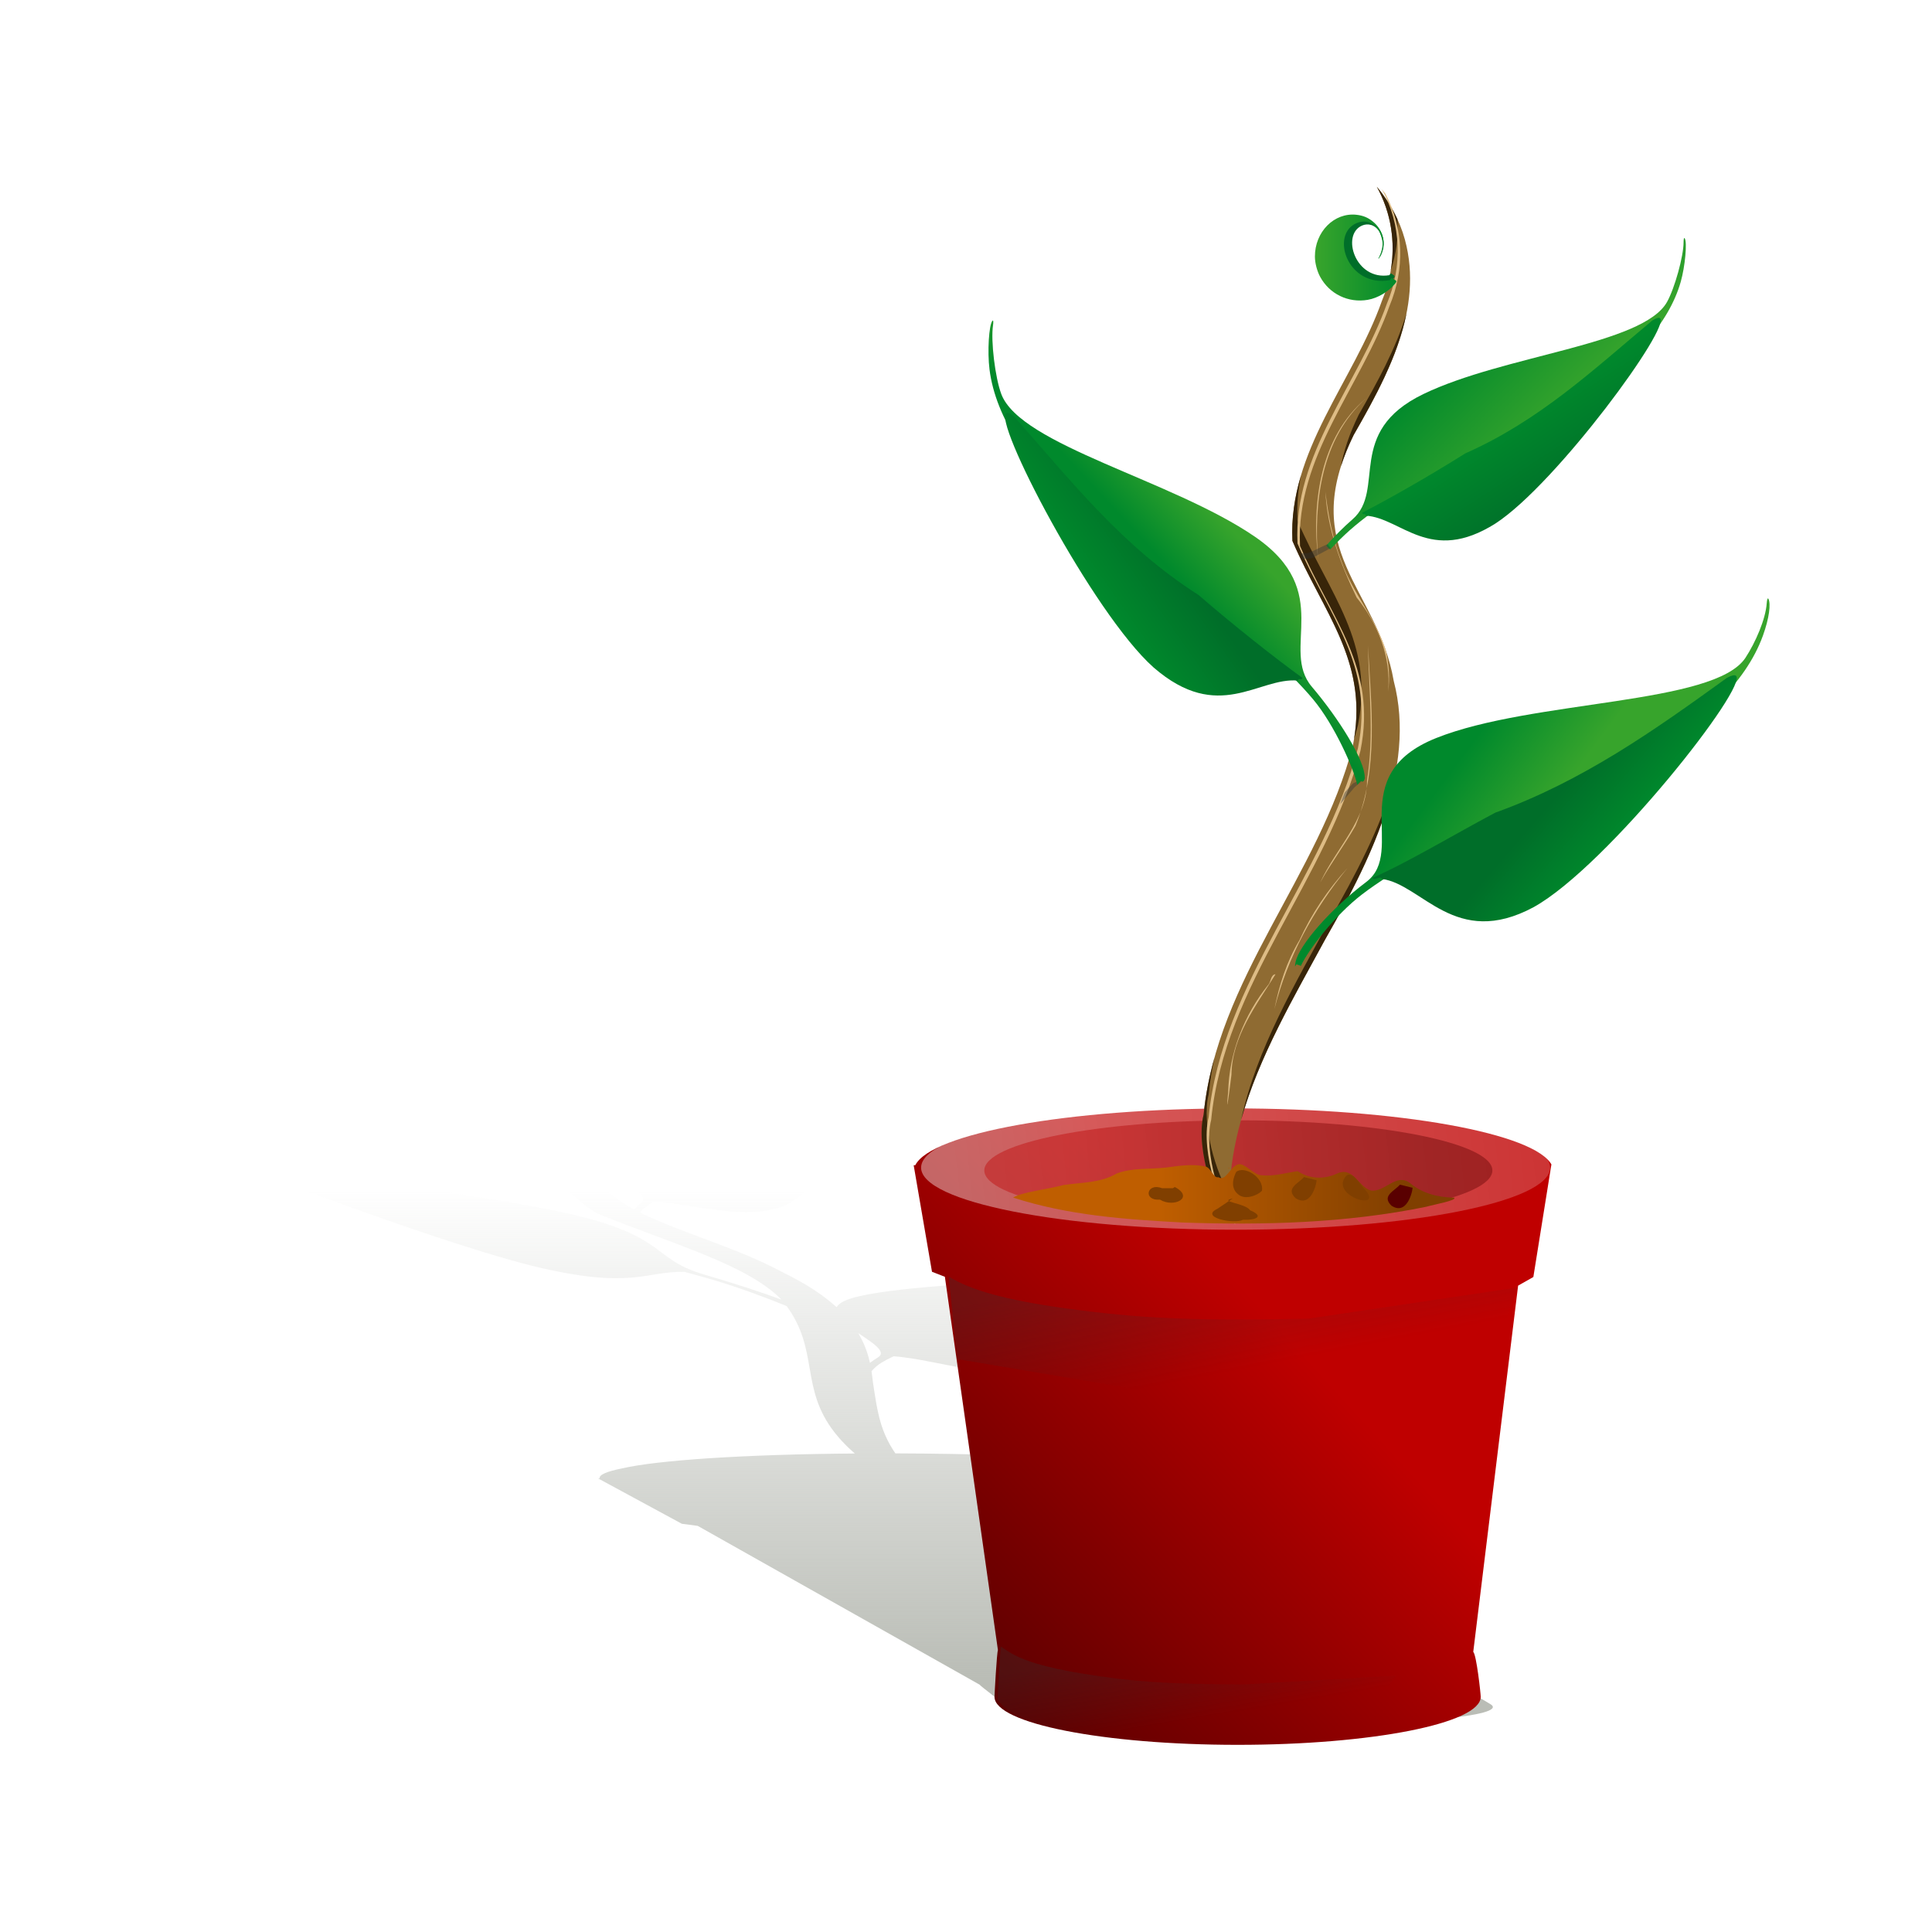 <svg:svg xmlns:dc="http://purl.org/dc/elements/1.1/" xmlns:ns1="http://sodipodi.sourceforge.net/DTD/sodipodi-0.dtd" xmlns:ns2="http://www.inkscape.org/namespaces/inkscape" xmlns:ns3="http://www.w3.org/1999/xlink" xmlns:ns5="http://creativecommons.org/ns#" xmlns:rdf="http://www.w3.org/1999/02/22-rdf-syntax-ns#" xmlns:svg="http://www.w3.org/2000/svg" height="776.811" id="svg3021" version="1.1" viewBox="-64.731 -75.249 776.811 776.811" width="776.811" ns1:docname="Documento nuevo 3" ns2:version="0.47pre4 r22446">
  <svg:defs id="defs3023">
    <svg:linearGradient id="linearGradient3955" ns2:collect="always">
      <svg:stop id="stop3957" offset="0" style="stop-color:#2e3436" />
      <svg:stop id="stop3959" offset="1" style="stop-color:#2e3436;stop-opacity:0" />
    </svg:linearGradient>
    <svg:linearGradient gradientUnits="userSpaceOnUse" id="linearGradient3844" x1="-1683" x2="-1729.8" y1="-199.53" y2="-166.14" ns2:collect="always" ns3:href="#linearGradient2977" />
    <svg:linearGradient id="linearGradient2977" ns2:collect="always">
      <svg:stop id="stop2979" offset="0" style="stop-color:#37a42c" />
      <svg:stop id="stop2981" offset="1" style="stop-color:#00892c" />
    </svg:linearGradient>
    <svg:linearGradient gradientUnits="userSpaceOnUse" id="linearGradient3846" x1="-1772.5" x2="-1712.5" y1="-113.64" y2="-145.14" ns2:collect="always" ns3:href="#linearGradient2985" />
    <svg:linearGradient id="linearGradient2985" ns2:collect="always">
      <svg:stop id="stop2987" offset="0" style="stop-color:#00892c" />
      <svg:stop id="stop2989" offset="1" style="stop-color:#006e29" />
    </svg:linearGradient>
    <svg:linearGradient gradientTransform="matrix(.464 0 0 .464 976.09 166.54)" gradientUnits="userSpaceOnUse" id="linearGradient3862" x1="-1658.8" x2="-1588.4" y1="-408.54" y2="-408.54" ns2:collect="always" ns3:href="#linearGradient2977" />
    <svg:linearGradient gradientTransform="matrix(-.896 0 0 .896 -2433.9 -702.22)" gradientUnits="userSpaceOnUse" id="linearGradient3852" x1="-1099.5" x2="-1004.8" y1="55.902" y2="2.352" ns2:collect="always" ns3:href="#linearGradient2977" />
    <svg:linearGradient gradientTransform="matrix(-.896 0 0 .896 -2433.9 -393.95)" gradientUnits="userSpaceOnUse" id="linearGradient3854" x1="-1082.4" x2="-1148.2" y1="28.7" y2="85.597" ns2:collect="always" ns3:href="#linearGradient2985" />
    <svg:linearGradient gradientUnits="userSpaceOnUse" id="linearGradient3779" x1="-1316.9" x2="-1250.3" y1="87.497" y2="56.605" ns2:collect="always" ns3:href="#linearGradient2977" />
    <svg:linearGradient gradientUnits="userSpaceOnUse" id="linearGradient3795" x1="-1360.2" x2="-1310.9" y1="124.88" y2="97.335" ns2:collect="always" ns3:href="#linearGradient2985" />
    <svg:linearGradient gradientTransform="matrix(.508 0 0 .508 -16.658 -25.361)" gradientUnits="userSpaceOnUse" id="linearGradient3161" x1="206" x2="482" y1="1182.1" y2="930.09" ns2:collect="always">
      <svg:stop id="stop3157" offset="0" style="stop-color:#590000" />
      <svg:stop id="stop3159" offset="1" style="stop-color:#bf0000" />
    </svg:linearGradient>
    <svg:linearGradient gradientUnits="userSpaceOnUse" id="linearGradient3169" x1="191.26" x2="770" y1="755.16" y2="692.09" ns2:collect="always">
      <svg:stop id="stop3165" offset="0" style="stop-color:#ffffff" />
      <svg:stop id="stop3167" offset="1" style="stop-color:#ffffff;stop-opacity:.506" />
    </svg:linearGradient>
    <svg:linearGradient gradientUnits="userSpaceOnUse" id="linearGradient3949" x1="708.6" x2="252.6" y1="752.09" y2="752.09" ns2:collect="always">
      <svg:stop id="stop3945" offset="0" style="stop-color:#590000" />
      <svg:stop id="stop3947" offset="1" style="stop-color:#bf0000" />
    </svg:linearGradient>
    <svg:linearGradient gradientTransform="matrix(.508 0 0 .508 -16.658 -25.361)" gradientUnits="userSpaceOnUse" id="linearGradient3961" x1="214" x2="224" y1="1122.1" y2="1181.3" ns2:collect="always" ns3:href="#linearGradient3955" />
    <svg:linearGradient gradientTransform="matrix(.771 -.018 .018 .771 -111.91 -464.67)" gradientUnits="userSpaceOnUse" id="linearGradient3965" x1="214" x2="224" y1="1122.1" y2="1181.3" ns2:collect="always" ns3:href="#linearGradient3955" />
    <svg:linearGradient gradientTransform="matrix(.508 0 0 .508 -16.658 -25.361)" gradientUnits="userSpaceOnUse" id="linearGradient3995" x1="509.82" x2="314.66" y1="745.89" y2="745.89" ns2:collect="always">
      <svg:stop id="stop3988" offset="0" style="stop-color:#803f00" />
      <svg:stop id="stop3990" offset="1" style="stop-color:#bf5e00" />
    </svg:linearGradient>
    <svg:linearGradient gradientTransform="matrix(.8 0 .49 .34 -19.961 321.35)" gradientUnits="userSpaceOnUse" id="linearGradient4166" x1="-126.5" x2="-126.5" y1="666.09" y2="88.094" ns2:collect="always">
      <svg:stop id="stop4162" offset="0" style="stop-color:#babdb6" />
      <svg:stop id="stop4164" offset="1" style="stop-color:#babdb6;stop-opacity:0" />
    </svg:linearGradient>
    <svg:filter id="filter4168" ns2:collect="always">
      <svg:feGaussianBlur id="feGaussianBlur4170" stdDeviation="5.197" ns2:collect="always" />
    </svg:filter>
  </svg:defs>
  <ns1:namedview bordercolor="#666666" borderopacity="1.0" id="namedview3025" pagecolor="#ffffff" showgrid="false" ns2:current-layer="layer1" ns2:cx="646.81657" ns2:cy="42.326004" ns2:document-units="mm" ns2:pageopacity="0.0" ns2:pageshadow="2" ns2:window-height="950" ns2:window-maximized="1" ns2:window-width="1280" ns2:window-x="0" ns2:window-y="25" ns2:zoom="0.5" />
  <svg:g id="layer1" transform="translate(258.37 51.515)" ns2:groupmode="layer" ns2:label="Layer 1">
    <svg:path d="m-136.75 300.43c0.759 0.277 1.486 0.548 2.22 0.829 0.269 0.103 0.529 0.205 0.794 0.308 0.462 0.18 0.93 0.361 1.381 0.542 0.519 0.209 1.023 0.416 1.529 0.627 0.187 0.078 0.377 0.156 0.562 0.234 0.282 0.119 0.568 0.242 0.846 0.361 0.393 0.169 0.777 0.34 1.16 0.51 0.065 0.029 0.133 0.056 0.198 0.085 1.903 0.85 3.695 1.712 5.373 2.583 0.292 0.152 0.574 0.305 0.859 0.457 1.976 1.054 3.79 2.119 5.421 3.189 0.275 0.18 0.542 0.362 0.806 0.542 0.57 0.388 1.113 0.781 1.635 1.169 0.038 0.028 0.085 0.057 0.123 0.085 0.019 0.014 0.043 0.029 0.061 0.043 0.052 0.039 0.092 0.078 0.144 0.117 1.16 0.879 2.199 1.752 3.11 2.626 0.189 0.181 0.379 0.362 0.556 0.542l-0.634-0.128-0.09 0.319c-12.228 1.009-29.576-6.92-23.225-8.483 1.637-0.403 4.727-0.223 8.491 1.052 1.499 0.581 3.296 1.434 4.125 1.977 0.981 0.643 1.824 1.596 1.932 2.19 0.049 0.268 0.138 0.478 0.224 0.468 0.122-0.015 0.131-0.173 0.089-0.372 0.276-0.034-0.178-0.893-0.765-1.467-0.694-0.68-1.775-1.356-3.14-1.988-1.974-0.963-4.59-1.847-7.627-2.551-2.916-0.676-5.423-1.025-8.229-1.148-9.562-0.42-12.562 2.913-6.41 7.154 1.575 1.086 4.39 2.453 7.049 3.434 8.027 2.962 17.848 4.528 24.871 3.955 2.412-0.197 4.46-0.769 5.727-1.541 0.405 0.608 0.722 1.201 0.99 1.797 7.045 11.516 1.774 21.769 13.987 33.827 0.043 0.043 0.065 0.085 0.109 0.128 0.18 0.176 0.379 0.355 0.566 0.532 0.288 0.272 0.573 0.544 0.88 0.819 0.103 0.092 0.219 0.184 0.323 0.276 0.424 0.372 0.849 0.74 1.309 1.116 0.375 0.306 0.783 0.616 1.183 0.925 0.211 0.164 0.411 0.325 0.63 0.489 0.024 0.018 0.053 0.035 0.077 0.053 0.621 0.465 1.267 0.932 1.948 1.403 0.005 0.003 0.01 0.007 0.015 0.011 0.333 0.23 0.688 0.47 1.036 0.702 0.363 0.242 0.713 0.48 1.092 0.723 0.946 0.385 1.911 0.771 2.854 1.148 0.359 0.143 0.705 0.283 1.063 0.425 0.584 0.232 1.163 0.462 1.746 0.691 0.047 0.019 0.104 0.035 0.152 0.053 0.355 0.139 0.693 0.276 1.048 0.415 0.074 0.029 0.149 0.056 0.223 0.085 0.317 0.154 0.614 0.287 0.614 0.287l0.11-0.011c1.216 0.473 2.43 0.952 3.638 1.414 0.037 0.014 0.075 0.029 0.111 0.043 1.766 0.676 3.538 1.342 5.28 1.999 2.768 1.042 5.487 2.066 8.177 3.072 0.869 0.325 1.75 0.655 2.609 0.978 0.227 0.085 0.467 0.17 0.693 0.255 1.528 0.575 3.063 1.153 4.557 1.722 0.258 0.099 0.522 0.199 0.779 0.298 0.37 0.141 0.721 0.284 1.088 0.425 1.374 0.529 2.744 1.056 4.083 1.584 0.531 0.209 1.054 0.418 1.579 0.627 0.312 0.125 0.626 0.247 0.936 0.372 0.502 0.202 1.002 0.404 1.498 0.606 0.328 0.134 0.657 0.27 0.982 0.404 1.266 0.521 2.519 1.047 3.742 1.573 0.353 0.152 0.709 0.305 1.059 0.457 0.412 0.18 0.825 0.362 1.231 0.542 0.364 0.162 0.72 0.327 1.08 0.489 0.383 0.173 0.772 0.347 1.151 0.521 0.107 0.049 0.207 0.099 0.314 0.149 0.623 0.288 1.232 0.57 1.841 0.861 0.384 0.184 0.768 0.368 1.147 0.553 0.325 0.159 0.644 0.318 0.964 0.478 0.079 0.039 0.165 0.078 0.243 0.117 0.614 0.307 1.226 0.624 1.823 0.936 0.392 0.204 0.779 0.41 1.164 0.617 0.273 0.146 0.534 0.288 0.803 0.436 0.052 0.028 0.096 0.057 0.148 0.085 1.247 0.686 2.457 1.383 3.618 2.094 0.075 0.046 0.149 0.092 0.224 0.138 1.129 0.696 2.214 1.413 3.255 2.137 0.396 0.276 0.788 0.549 1.17 0.829 0.058 0.043 0.101 0.085 0.159 0.128 0.261 0.193 0.538 0.39 0.793 0.585 0.878 0.671 1.708 1.353 2.507 2.052 0.373 0.326 0.745 0.656 1.1 0.989 0.096 0.09 0.189 0.176 0.283 0.266 0.309 0.295 0.617 0.593 0.912 0.893-8.578-3.148-20.116-6.885-31.016-10.057-22.33-6.497-14.015-16.227-59.868-25.652-47.198-9.701-116.7-15.637-137.03-24.408-6.547-2.825-17.349-9.094-20.184-11.715-0.661-0.61-1.26-0.96-1.359-0.787-0.404 0.712 5.511 5.259 10.792 8.303 4.912 2.831 11.22 5.733 18.821 8.653 11.206 6.167 86.449 33.966 120.4 42.278 39.483 9.52 44.374 1.898 60.472 2.243 4.136 1.109 8.027 2.193 11.597 3.242 9.776 2.874 21.248 7.134 29.445 10.492 13.125 17.852 5.315 32.971 19.296 50.846 0.006 0.006 0.024 0.015 0.031 0.021 0.012 0.015-0 0.028 0.011 0.043 0.597 0.761 1.245 1.535 1.925 2.307 0.206 0.233 0.423 0.467 0.636 0.702 0.103 0.113 0.21 0.227 0.315 0.34 0.062 0.067 0.128 0.135 0.191 0.202 0.321 0.344 0.647 0.685 0.986 1.031 0.194 0.198 0.383 0.396 0.583 0.595 0.167 0.166 0.324 0.333 0.495 0.5 0.181 0.176 0.38 0.355 0.566 0.532 0.108 0.103 0.209 0.205 0.319 0.308 0.256 0.24 0.527 0.482 0.792 0.723 0.414 0.377 0.827 0.757 1.264 1.137-44.606 0.356-79.466 2.707-93.529 5.985-6.161 1.228-9.416 2.592-9.034 4.05h-0.625l33.636 18.221 6.415 0.861 113.33 63.837c0.015 0.316 9.677 7.668 10.147 7.994 6.532 4.532 55.599 8.207 109.58 8.207 53.986 0 92.434-3.675 85.902-8.207-0.816-0.566-12.021-7.162-14.093-7.697l-72.215-62.625 3.994-1.478-18.889-17.753c-0.144-0.27-0.408-0.543-0.805-0.819-0.046-0.032-0.114-0.064-0.163-0.096l-0.602-0.574c-0.733-0.265-1.569-0.517-2.518-0.776-15.535-5.063-71.911-8.996-134.22-9.174-1.612-2.342-2.892-4.657-3.906-6.942-0.11-0.249-0.218-0.496-0.323-0.744-0.523-1.24-0.988-2.475-1.383-3.7-0.009-0.029-0.013-0.057-0.023-0.085-0.054-0.168-0.094-0.332-0.145-0.5-0.158-0.515-0.307-1.029-0.447-1.541-0.073-0.265-0.156-0.533-0.224-0.797-0.064-0.249-0.112-0.496-0.173-0.744-0.895-3.664-1.433-7.244-1.98-10.79-0.139-0.904-0.257-1.814-0.408-2.711-0.102-1.029-0.243-2.084-0.386-3.147-0.059-0.438-0.121-0.885-0.191-1.329 1.054-1.239 2.349-2.419 3.945-3.402 1.395-0.859 3.053-1.732 4.944-2.604 17.689 1.197 46.39 11.879 67.202 4.763 17.68-6.302 29.635-32.446 25.809-38.472 1.165-2.594 0.948-5.289-0.686-8.037-1.774-2.983-4.616-5.448-6.911-6.304-0.56-0.209-0.369 0.139 0.444 0.776 3.494 2.735 5.166 6.703 4.924 9.312-0.753 8.104-75.309 7.21-104.5 13.788-5.581 1.258-8.317 2.775-9.208 4.433-5.097-4.651-12.022-9.34-21.502-13.947-3.403-1.842-6.974-3.549-10.621-5.167-0.062-0.032-0.125-0.064-0.188-0.096-2.124-0.979-4.371-1.915-6.715-2.838-0.079-0.032-0.159-0.064-0.238-0.096-0.026-0.01-0.045-0.022-0.071-0.032-14.003-5.672-28.537-10.343-39.739-15.935 0.593-0.658 1.222-1.291 1.918-1.86 0.99-0.811 2.204-1.641 3.603-2.477 14.792 0.6 37.473 8.272 53.33 1.329 13.354-6.099 20.849-28.728 17.166-34.029 0.49-2.388-0.196-4.825-2.097-7.282-2.047-2.645-7.019-6.718-9.085-7.431-0.063-0.022-0.121-0.035-0.161-0.043-0.281-0.05-0.015 0.249 0.682 0.734 3.423 2.377 7.726 7.825 8.03 10.184 0.944 7.326-52.467 9.059-75.379 15.733-22.258 6.484 8.725 16.394 2.374 21.4-1.024 0.807-1.915 1.67-2.681 2.562-6.164-3.295-11.141-6.944-14.188-11.3-0.011-0.011-0.01-0.021-0.021-0.032-1.053-1.513-1.873-3.125-2.432-4.826-0.055-0.169-0.11-0.339-0.161-0.51-0.076-0.803-0.16-1.613-0.259-2.434-0.055-0.456-0.125-0.921-0.192-1.382-0.054-0.368-0.12-0.744-0.184-1.116-0.049-0.283-0.095-0.565-0.151-0.85-0.027-0.137-0.069-0.277-0.098-0.415-0.088-0.424-0.182-0.848-0.289-1.276-0.063-0.255-0.133-0.509-0.203-0.765-0.142-0.515-0.287-1.032-0.462-1.552-0.177-0.524-0.367-1.054-0.583-1.584-0.063-0.155-0.132-0.312-0.199-0.468-0.123-0.286-0.255-0.573-0.391-0.861-0.027-0.057-0.043-0.113-0.07-0.17-0.185-0.384-0.386-0.772-0.595-1.159-0.166-0.306-0.351-0.617-0.533-0.925-0.35-0.59-0.719-1.181-1.134-1.775-0.002-0.003-0.013-0.007-0.015-0.011-0.314-0.449-0.641-0.898-0.996-1.35-0.008-0.011-0.013-0.021-0.021-0.032-3.91-4.968-10.359-10.102-21.214-15.308-3.032-1.452-6.376-2.857-9.901-4.199-0.492-0.187-0.987-0.379-1.487-0.563-0.156-0.058-0.313-0.113-0.47-0.17-0.164-0.06-0.321-0.121-0.485-0.181-2.119-0.92-4.371-1.819-6.741-2.7-0.836-0.257-1.682-0.516-2.528-0.765 1.986 0.724 3.886 1.469 5.702 2.222-0.586-0.199-1.164-0.4-1.758-0.595-0.084-0.028-0.164-0.058-0.248-0.085-0.736-0.241-1.48-0.477-2.226-0.712-0.66-0.208-1.321-0.413-1.988-0.617-0.709-0.216-1.403-0.427-2.119-0.638zm310.39 167.12c0.117 0.043 0.247 0.085 0.359 0.128l-0.389-0.149 0.031 0.021zm-151.63-58.28c5.823 3.908 11.625 7.526 7.857 9.77-1.155 0.688-2.207 1.422-3.183 2.179-0.017-0.074-0.03-0.149-0.047-0.223-0.17-0.743-0.344-1.488-0.558-2.243-0.106-0.375-0.231-0.749-0.349-1.127-0.022-0.071-0.034-0.141-0.056-0.213-0.341-1.064-0.739-2.139-1.193-3.221-0.122-0.29-0.251-0.581-0.382-0.872-0.129-0.288-0.268-0.583-0.407-0.872-0.083-0.174-0.164-0.347-0.251-0.521-0.204-0.409-0.429-0.822-0.653-1.233-0.029-0.054-0.05-0.106-0.08-0.159-0.232-0.423-0.444-0.84-0.699-1.265z" id="path4037" style="filter:url(#filter4168);fill:url(#linearGradient4166)" />
    <svg:path d="m172.89 318.91c-66.705 0-121.55 10.015-127.99 22.847h-0.635l7.367 42.833 5.177 2.019 21.334 150.11c-0.441 0.744-1.384 18.016-1.384 18.783 0 10.655 43.763 19.293 97.749 19.293s97.749-8.638 97.749-19.293c0-1.332-1.696-16.847-2.999-18.103l18.036-147.24 6.128-3.471 7.26-45.283 0.181 0.359c-6.44-12.85-61.27-22.86-127.97-22.86z" id="path3139" style="fill:url(#linearGradient3161)" ns1:nodetypes="ccccccssscccccc" />
    <svg:path d="m770 752.09c0 33.137-136.11 60-304 60s-304-26.863-304-60 136.11-60 304-60 304 26.863 304 60z" id="path3151" style="opacity:.4;fill:url(#linearGradient3169)" transform="matrix(.416 0 0 .416 -20.145 29.843)" ns1:cx="466" ns1:cy="752.09448" ns1:rx="304" ns1:ry="60" ns1:type="arc" />
    <svg:path d="m770 752.09c0 33.137-136.11 60-304 60s-304-26.863-304-60 136.11-60 304-60 304 26.863 304 60z" id="path3153" style="opacity:.4;fill:url(#linearGradient3949)" transform="matrix(.336 0 0 .336 18.227 91.149)" ns1:cx="466" ns1:cy="752.09448" ns1:rx="304" ns1:ry="60" ns1:type="arc" />
    <svg:g id="g3910" transform="matrix(.508 0 0 .508 1358.5 225.92)">
      <svg:path d="m-2220.5-546.44c15.476 27.961 16.395 61.026 3.989 90.426-22.432 63.582-74.296 118.84-70.775 189.87 25.256 58.571 61.048 96.037 47.844 161.96-26.487 102.55-107.65 184.46-118.15 292.2-6.949 27.277 10.368 75.612 21.163 84.738-7.054-81.645 37.718-154.58 75.056-223.52 34.585-60.581 72.643-134.4 54.256-204.55-12.765-73.923-76.724-102.45-31.759-194.56 26.546-46.363 55.665-99.762 40.572-154.87-4.218-15.317-12.054-29.512-22.191-41.7z" id="path3864" style="fill:#8f6b32" ns1:nodetypes="ccccccccccc" />
      <svg:path d="m-2220.5-546.45c11.35 20.506 14.855 43.775 11.031 66.312 4.395-13.229 6.22-27.034 5.281-40.625-4.26-9.226-9.816-17.877-16.313-25.688zm23.531 100.03c-8.461 28.346-23.55 55.458-37.906 80.531-7.409 15.175-11.852 28.633-14.062 40.844 2.449-7.755 5.753-16.017 10.062-24.844 17.035-29.751 35.115-62.394 41.906-96.531zm-83.594 128.69c-4.887 16.443-7.616 33.502-6.719 51.594 24.627 57.114 59.252 94.161 48.719 157.09 1.107-3.691 2.158-7.381 3.125-11.125 13.205-65.925-22.588-103.4-47.844-161.97-0.61-12.299 0.448-24.116 2.719-35.594zm73.75 240.66c-11.085 38.925-31.351 76.66-50.563 110.31-27.209 50.234-58.359 102.6-70.531 158.91 14.098-50.273 41.916-97.46 66.531-142.91 21.834-38.246 45.037-81.767 54.563-126.31zm-142.12 219.66c-4.119 14.693-7.132 29.798-8.656 45.438-6.949 27.277 10.361 75.624 21.156 84.75-0.633-7.324-0.846-14.593-0.688-21.781-10.367-16.138-22.472-55.403-16.469-78.969 0.977-10.024 2.557-19.824 4.656-29.438z" id="path3866" style="fill:#382509" />
      <svg:path d="m-2216.5-544.45c15.477 27.961 16.407 61.038 4 90.438-22.432 63.582-74.303 118.84-70.781 189.88 25.256 58.571 61.048 96.044 47.844 161.97-26.487 102.55-107.65 184.45-118.16 292.19-6.949 27.277 10.36 75.624 21.156 84.75v-0.062c-10.779-12.793-25.689-57.044-19.156-82.688 10.502-107.74 91.669-189.64 118.16-292.19 13.205-65.925-22.588-103.4-47.844-161.97-3.522-71.037 48.35-126.29 70.781-189.88 12.181-28.865 11.488-61.274-3.187-88.906-0.917-1.189-1.853-2.378-2.813-3.531z" id="path3871" style="fill:#debc85" />
      <svg:path d="m-2227.5-183.36c2.499 47.474 8.76 97.63-9.92 142.75-8.441 14.927-21.233 32.322-27.893 44.96 12.165-27.092 37.203-49.457 37.072-81.1 5.673-35.31 1.446-71.118 0.741-106.61z" id="path3885" style="fill:#debc85" />
      <svg:path d="m-2243.8-7.116c-26.75 32.571-47.509 70.568-57.763 111.57 3.769-19.129 9.854-37.913 19.846-54.572 9.488-20.862 22.508-40.06 37.917-56.996z" id="path3887" style="fill:#debc85" />
      <svg:path d="m-2300.7 76.863c-15.237 24.584-34.48 49.299-34.85 79.598-1.08 9.142-5.006 38.771-2.606 13.552 0.793-31.05 12.637-61.151 32.062-85.233 1.742-2.138 1.783-7.754 5.394-7.917z" id="path3889" style="fill:#debc85" />
      <svg:path d="m-2211.5-146.97c2.342-27.498-8.141-53.465-24.977-74.375-12.688-26.192-23.297-54.575-24.712-83.78 2.167 18.949 5.884 37.532 12.784 55.34 8.545 24.875 27.25 45.081 34.99 70.095 2.39 10.697 3.346 21.819 1.915 32.72z" id="path3891" style="fill:#debc85" />
      <svg:path d="m-2228.9-379.09c-35.563 31.478-41.824 82.801-38.066 127.59-5.17-44.724 1.521-96.935 38.066-127.59z" id="path3893" style="fill:#debc85" />
    </svg:g>
    <svg:g id="g2906" transform="matrix(-.543 -.113 -.113 .543 -398.19 -7.811)">
      <svg:path d="m-1154.8 255.79c-2.781-12.2-16.725-41.062-32.828-59.713-19.587-22.686-50.993-48.865-88.871-74.08-36.691-24.425-64.914-44.523-82.113-58.478-43.932-35.643-70.169-74.07-75.331-110.33-1.893-13.3-1.025-23.808 1.583-26.97 0.636-0.771 0.859 0.791 0.497 3.47-1.56 11.508 2.196 29.446 7.019 41.737 14.976 38.163 145 61.236 207.59 102.66 60.805 40.241 3.833 84.508 28.47 112.54 20.75 23.612 38.447 54.72 38.326 67.367-0.033 3.457-0.315 3.884-0.892 1.352l-0.001 0v-0l-3.455 0.441z" id="path2902" style="fill:url(#linearGradient3779)" ns1:nodetypes="cssssssssssccccc" />
      <svg:path d="m-1420.5-14.44c-11.872 3.694 62.965 154.48 109.23 194.24 49.441 41.492 82.343 0.204 111.88 2.346 1.017-2.563 5.3 2.82 6.75 0.583-21.201-14.869-49.44-40.984-77.372-64.297-57.497-35.337-100.84-82.026-144.62-129.96-2.818-2.358-4.744-3.255-5.86-2.908z" id="path2904" style="fill:url(#linearGradient3795)" ns1:nodetypes="ccccccc" />
    </svg:g>
    <svg:g id="g3848" transform="matrix(.488 .14 -.14 .488 947.16 426.24)">
      <svg:path d="m-1371.1-852c-0.46-0.106-0.369 1.313 0.25 3.469 3.039 10.58 3.278 36.781 0.438 48.969-8.819 37.843-112.41 75.986-165.44 123.41-51.517 46.068-7.233 81.083-26.5 110.75-5.306 8.171-10.167 17.056-14.281 25.719 0.868 0.772 1.885 1.408 3.031 1.875 0.278 0.113 0.559 0.223 0.844 0.312 3.347-6.651 6.978-13.15 10.625-18.875 15.264-23.96 41.116-52.821 73.188-81.656 31.067-27.932 54.78-50.651 69-66.094 36.321-39.445 55.687-79.07 55.562-113.78-0.046-12.733-3.589-31.329-6.469-33.938-0.088-0.08-0.184-0.141-0.25-0.156z" id="path2918" style="fill:url(#linearGradient3852)" transform="translate(0 308.27)" />
      <svg:path d="m-1372.5-477.45c11.641 1.839-42.222 148.71-80.168 192.33-40.687 45.685-72.875 16.272-100.28 22.325-1.305-2.264-1.919 0.555-3.586-1.345 17.848-16.849 42.655-42.153 65.658-67.843 49.086-41.016 78.78-90.98 113.28-141.93 2.32-2.597 4.004-3.702 5.098-3.529z" id="path2920" style="fill:url(#linearGradient3854)" ns1:nodetypes="ccccccc" />
    </svg:g>
    <svg:path d="m237.22-14.866c-2.019 2.714-5.474 4.872-8.639 5.396-6.257 1.037-12.374-2.232-15.488-8.277-1.031-2.002-1.745-4.781-1.793-6.976-0.185-8.572 5.919-15.191 13.099-14.204 2.107 0.29 3.735 1.034 5.313 2.43 2.789 2.467 4.036 5.931 3.406 9.458-0.241 1.35-1.044 3.379-1.369 3.458-0.081 0.02 0.066-0.403 0.326-0.94 0.577-1.188 0.97-3.104 0.904-4.405-0.068-1.329-0.767-3.594-1.446-4.682-1.926-2.999-4.744-3.422-6.962-2.475-8.604 3.675-2.692 22.322 10.99 19.949l0.554-0.745 0.642 0.408c1.065 0.677 1.089 0.761 0.463 1.602z" id="path3832" style="fill:#006e29" ns1:nodetypes="cssssssssscsccccc" />
    <svg:path d="m237.79-12.689c-2.586 3.205-6.956 5.794-10.927 6.476-7.849 1.348-15.425-2.319-19.183-9.285-1.244-2.307-2.075-5.525-2.085-8.079-0.038-9.973 7.745-17.816 16.702-16.83 2.628 0.289 4.648 1.12 6.59 2.709 3.432 2.808 4.914 6.813 4.046 10.933-0.332 1.577-1.382 3.957-1.79 4.057-0.102 0.025 0.091-0.471 0.429-1.101 0.749-1.397 1.283-3.635 1.229-5.147-0.055-1.546-0.879-4.167-1.702-5.417-2.34-3.447-5.856-3.876-8.651-2.723-10.844 4.472-3.871 26.044 13.295 22.973l0.71-0.88 0.794 0.46c1.316 0.764 1.345 0.862 0.543 1.855z" id="path3828" style="fill:url(#linearGradient3862)" ns1:nodetypes="cssssssssscsccccc" />
    <svg:path d="m226.08 185.87-4.569 3.935-5.712 6.727s1.523-4.316 1.904-4.823c0.381-0.508 3.3-3.554 3.3-3.554l5.077-2.285z" id="path3926" style="opacity:.4;fill:#2e3436" />
    <svg:g id="g3840" transform="matrix(.504 -.065 .065 .504 1038.3 82.5)">
      <svg:path d="m-1618.7 2.156c-1.046-13.19-11.912-49.478-25.911-71.453-17.028-26.73-45.89-58.92-81.669-91.089-34.659-31.162-61.118-56.503-76.982-73.732-40.521-44.006-62.103-88.222-61.964-126.95 0.051-14.206 4.009-34.962 7.222-37.872 0.783-0.71 0.778 0.958-0.01 3.707-3.39 11.803-3.646 41.041-0.477 54.637 9.838 42.219 125.4 84.759 184.56 137.66 57.473 51.395 8.065 90.474 29.56 123.57 18.103 27.875 34.323 63.444 32.263 76.658-0.563 3.612-3.378 3.7-3.595 0.963h-0.001l3.381-1.348-6.378 5.24z" id="path2895" style="fill:url(#linearGradient3844)" ns1:nodetypes="cssssssssssccccc" />
      <svg:path d="m-1856.1-325.15c-12.987 2.051 47.104 165.9 89.438 214.56 45.391 50.968 81.301 18.153 111.87 24.906 1.456-2.526 2.141 0.619 4-1.5-19.911-18.797-47.587-47.027-73.25-75.688-54.761-45.758-87.889-101.5-126.38-158.34-2.588-2.898-4.466-4.13-5.688-3.938z" id="path2897" style="fill:url(#linearGradient3846)" ns1:nodetypes="ccccccc" />
    </svg:g>
    <svg:path d="m211.95 93.619-7.516 4.026-3.947 0.445s-0.742-2.144-0.13-2.31c2.177-0.589 0.802 0.812 5.26-1.381 5.334-2.623 5.122-2.339 5.122-2.339l1.211 1.559z" id="path3930" style="opacity:.4;fill:#2e3436" ns1:nodetypes="cccsscc" />
    <svg:path d="m163.4 574.36c-42.357-1.118-76.257-7.452-83.643-15.628l-1.797-1.989 0.342-6.391c0.188-3.515 0.481-8.352 0.651-10.748l0.309-4.357 2.849 1.879c5.708 3.764 15.169 6.6 30.265 9.071 19.918 3.26 34.758 4.25 64.639 4.313l61.085-3.502-16.892 25.018c-19.111 2.434-38.558 2.425-57.807 2.334z" id="path3953" style="opacity:.3;fill:url(#linearGradient3961)" ns1:nodetypes="cccccccscccc" />
    <svg:path d="m183.21 440.16-121.48-20.48-3.376-33.18c8.808 5.515 23.287 9.484 46.314 12.697 30.383 4.24 52.967 5.212 98.374 4.235l84.078-12.539-16.154 43.648c-28.951 4.385-58.503 5.068-87.756 5.62h0z" id="path3963" style="opacity:.3;fill:url(#linearGradient3965)" ns1:nodetypes="cccsccccc" />
    <svg:path d="m172 341.44c-0.364 0.185 0.288 0.088 0 0zm-5.22 5.109c-1.98 0.538-2.998-3.718-5.057-4.238-4.943-1.247-11.049-0.303-15.895 0.363-6.616 0.764-13.626 0.017-19.925 2.388-6.485 3.854-14.198 3.559-21.428 4.66-6.171 1.672-16.806 2.843-20.223 5.027 21.965 7.157 45.254 8.809 68.188 10.029 32.718 1.129 65.776 0.264 97.936-6.337 2.994-0.873 12.821-2.642 11.139-3.66-6.434-0.118-12.795-1.691-17.762-5.928-5.57-4.083-10.07 3.869-15.637 3.059-5.073-1.41-7.042-9.765-13.592-6.838-5.289 2.482-11.004 2.224-15.871-0.939-4.749 0.686-9.663 2.178-14.645 1.638-2.779-0.015-6.689-5.024-9.233-4.393-3.213 0.797-5.004 7.114-7.997 5.17zm5.41-4.887-0.016 0.095 0.016-0.095zm-3.046 0.397 0.016 0.032-0.016-0.032zm0.175 0.063-0.032 0.032 0.032-0.032zm-11.328 0.27 1.999-0.206-1.999 0.206zm15.295-0.254-0.063 0.016 0.063-0.016zm-1.983 0.333 0.048 0.032-0.048-0.032zm-2.126 0.111h0.111-0.111zm1.46 0-0.032 0.063 0.032-0.063zm29.177 0.127h0.143-0.143zm-29.288 0.063 0.095 0.016-0.095-0.016zm0.397 0.063c-0.58 0.528 0.944 0.099 0 0zm-65.478 3.84c1.776 2.936 1.873 3.096 0 0zm-4.918 3.649 0.048 0.016-0.048-0.016zm-0.603 0.222v0.111-0.111zm-0.619 0.19v0.048-0.048z" id="path3971" style="fill:url(#linearGradient3995)" ns1:nodetypes="cccsccccccccccccscccccccccccccccccccccccccccccccccccccccccccc" />
    <svg:path d="m144.17 350.98c-6.288-2.374-7.794 5.162-0.881 4.601 5.657 3.418 13.945-0.843 5.98-5.085l-0.791 0.484" id="path4005" style="fill:#803f00" />
    <svg:path d="m173.93 344.47c-0.882 1.769-2.865 6.512 1.258 9.319 2.782 1.895 7.463-0 9.115-1.766 0.883-5.523-7.31-10.258-10.372-7.553z" id="path4007" style="fill:#803f00" ns1:nodetypes="cscc" />
    <svg:path d="m218.07 346.12c-2.897 3.468-0.411 6.617 2.724 8.36 4.006 2.227 9.073 2.158 5.322-2.476-2.13-2.073-5.393-8.442-8.046-5.884z" id="path4009" style="fill:#803f00" ns1:nodetypes="cscc" />
    <svg:path d="m206.18 347.75c0.525-1.051-1.407 11.779-8.381 7.224-4.123-3.958 1.127-5.85 3.409-8.468" id="path4011" style="fill:#803f00" ns1:nodetypes="ccc" />
    <svg:path d="m166.43 359.24c-7.354 3.429 6.56 6.346 10.283 4.428 4.888 0.223 8.921-1.236 2.776-3.838-1.709-2.811-12.918-3.423-6.93-4.713" id="path4013" style="fill:#803f00" ns1:nodetypes="cccc" />
    <svg:path d="m244.34 354.93c0.025-2.151-1.331 5.141 1.909 1.843 7.595 1.782 0.519-5.626-1.909-1.843z" id="path4015" style="fill:#803f00" />
    <svg:path d="m244.77 350.8c0.525-1.051-1.407 11.779-8.381 7.224-4.123-3.958 1.127-5.85 3.409-8.468" id="path4035" style="fill:#590000" ns1:nodetypes="ccc" />
  </svg:g>
</svg:svg>